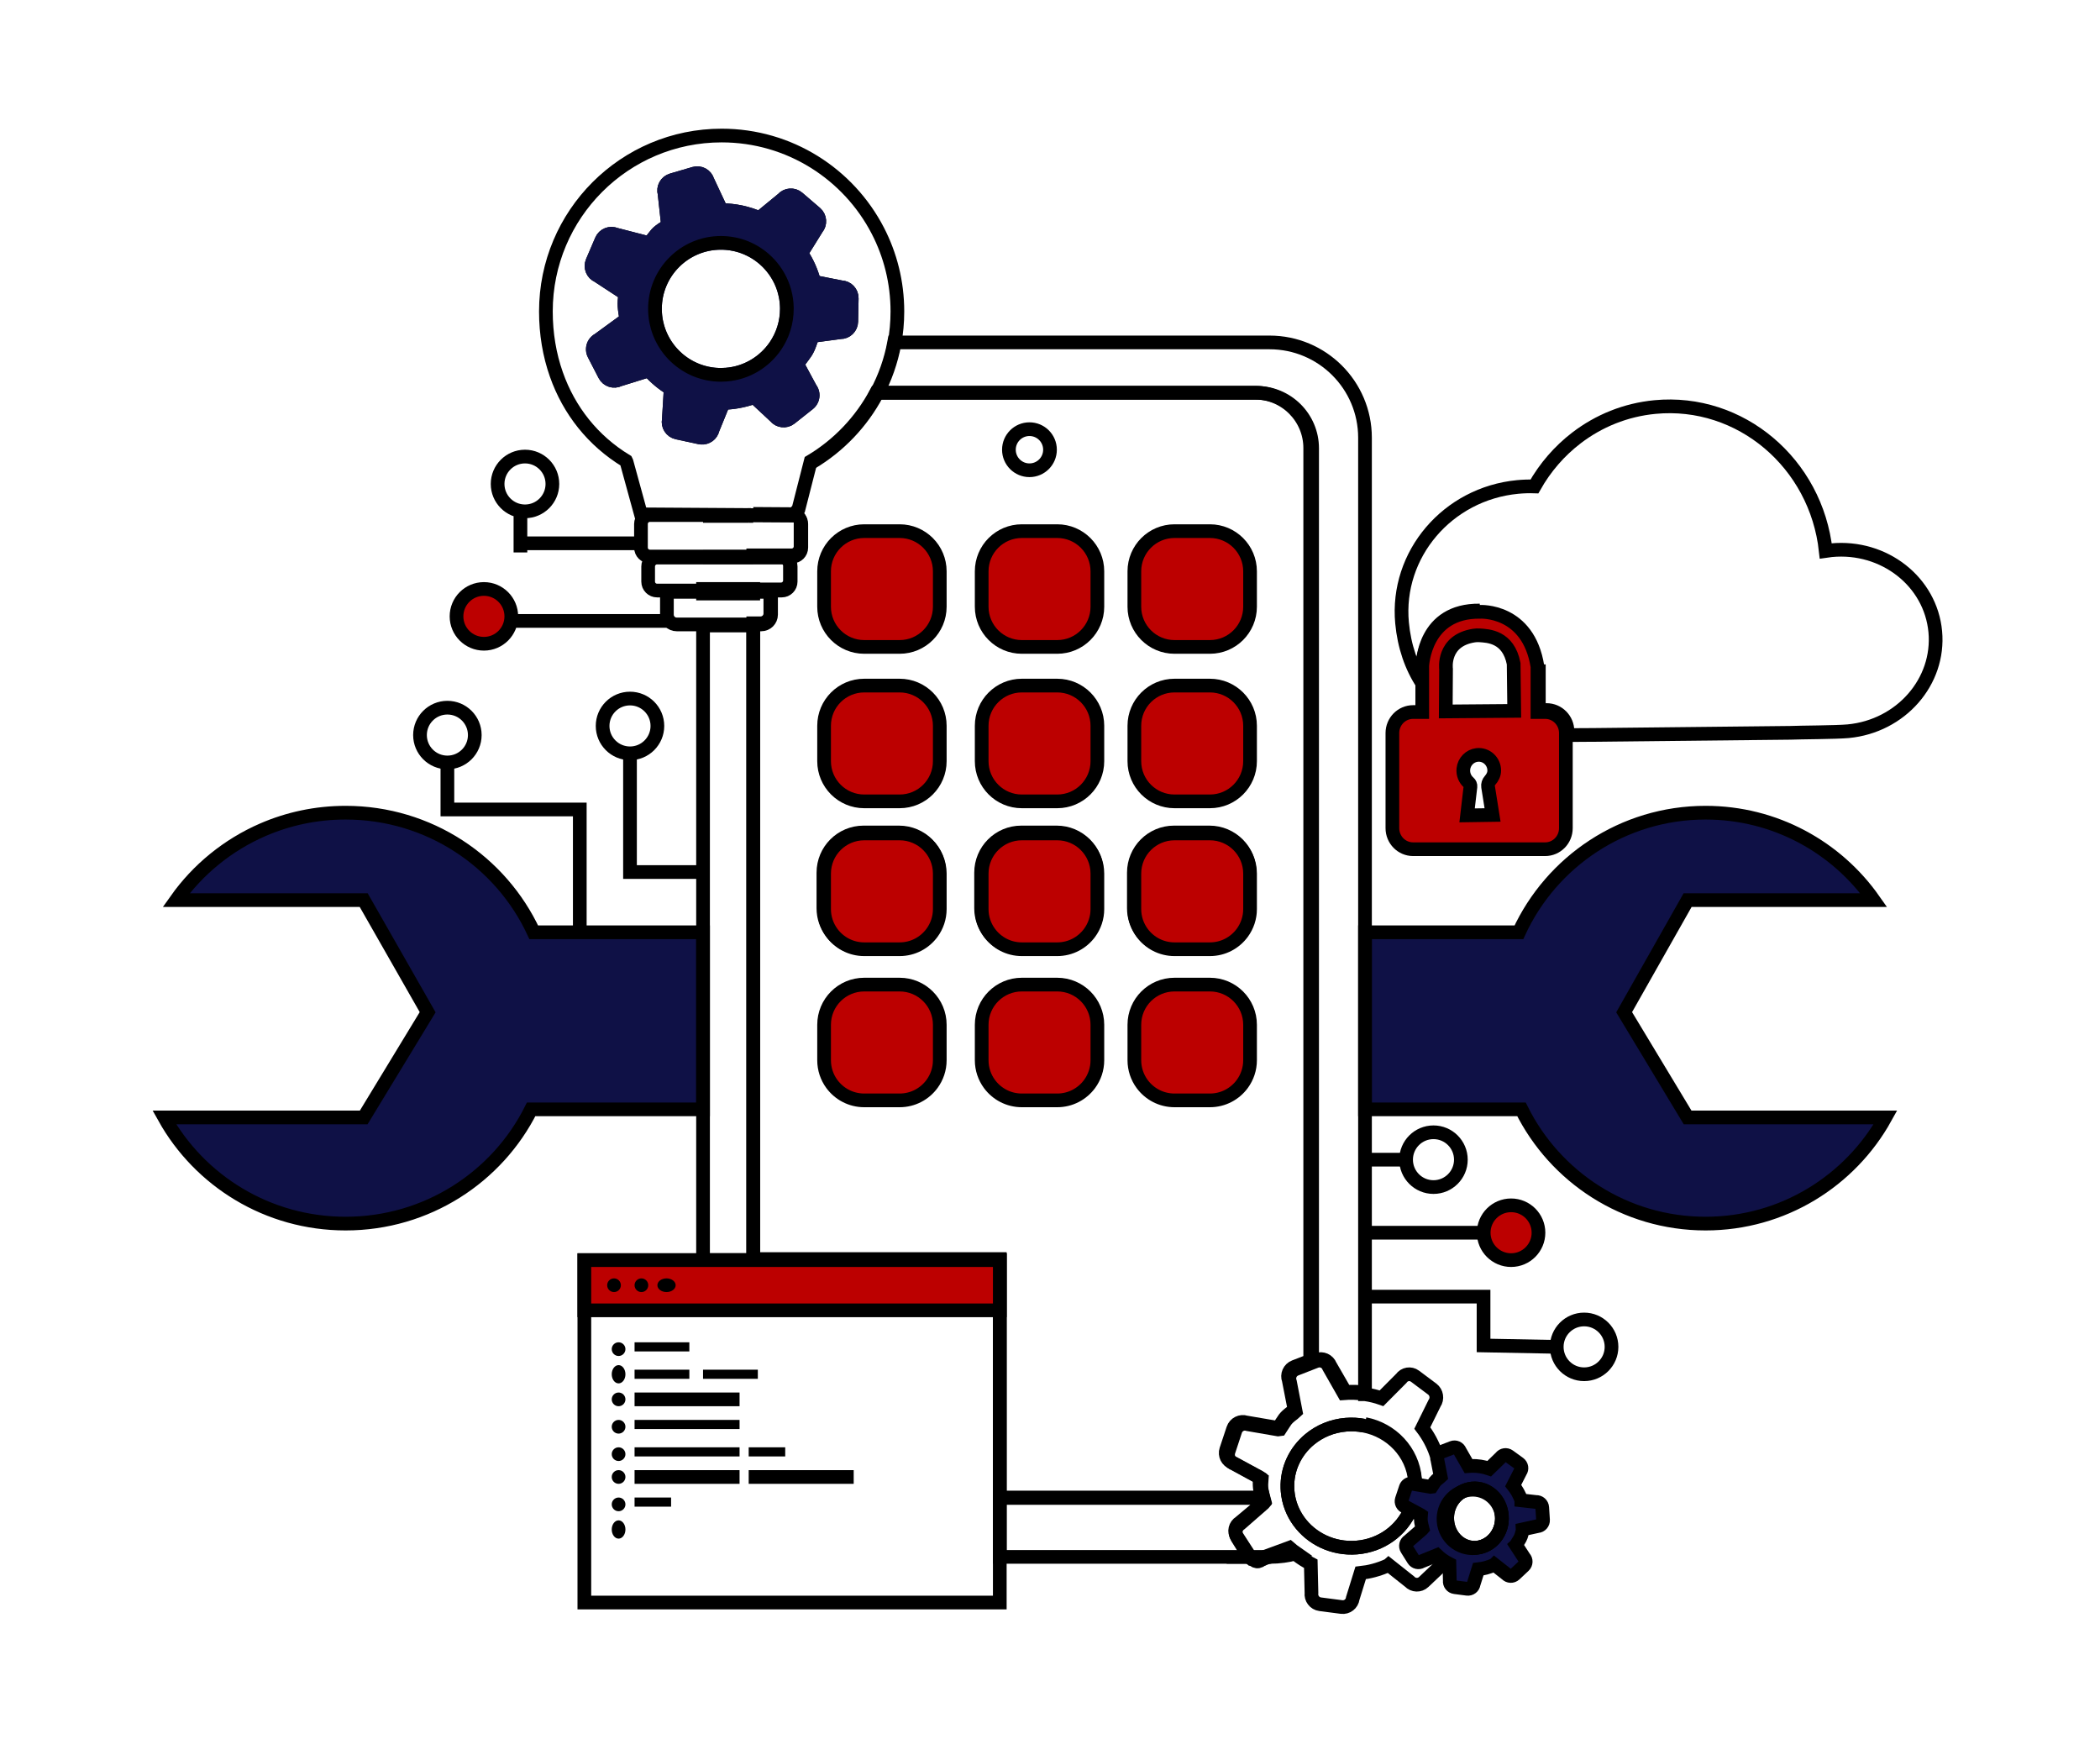 <svg width="460" height="382" viewBox="0 0 460 382" fill="none" xmlns="http://www.w3.org/2000/svg">
    <path d="M57.558 181.747C63.113 179.336 69.253 178 75.704 178C93.984 178 109.737 188.733 116.913 204.198H154V242.977H116.346C108.932 257.808 93.515 268 75.704 268C58.612 268 43.728 258.614 36 244.754H79.668L93.677 221.705L79.668 197.148H38.585C43.339 190.434 49.898 185.072 57.558 181.747Z" fill="#0F1146" stroke="black" stroke-width="3" stroke-miterlimit="10"/>
    <path d="M395.044 244.754H413C405.331 258.614 390.563 268 373.603 268C355.93 268 340.632 257.808 333.275 242.977H299V204.198H332.713C339.833 188.733 355.464 178 373.603 178C388.833 178 402.297 185.566 410.435 197.148H369.667L355.765 221.705L369.667 244.754H395.044Z" fill="#0F1146" stroke="black" stroke-width="3" stroke-miterlimit="10"/>
    <path d="M164 113H154V113H164Z" stroke="black" stroke-width="3" stroke-miterlimit="10"/>
    <path d="M165 113V113H164H165Z" stroke="black" stroke-width="3" stroke-miterlimit="10"/>
    <path d="M154 122H165V122H154V122Z" stroke="black" stroke-width="3" stroke-miterlimit="10"/>
    <path d="M165 129H154V130H165V129Z" stroke="black" stroke-width="3" stroke-miterlimit="10"/>
    <path d="M165 137H154V276H165V137Z" stroke="black" stroke-width="3" stroke-miterlimit="10"/>
    <path d="M270.904 336.455L273.481 340.434C273.626 340.659 273.807 340.849 274.01 341H219V328.088H275.268C275.779 328.088 276.279 328.056 276.772 328C276.844 328.267 276.917 328.558 277 328.875L276.779 329.12L271.615 333.451C270.564 334.094 270.241 335.436 270.904 336.455Z" stroke="black" stroke-width="3" stroke-miterlimit="10"/>
    <path d="M299 95.877V305C297.599 304.809 296.165 304.769 294.713 304.888L291.383 299.111C290.936 297.955 289.643 297.382 288.487 297.825L287.418 298.236V98.194C287.418 91.484 281.965 86.042 275.24 86.042H192C193.82 82.633 195.142 78.921 195.868 75H278.079C289.636 75 299 84.348 299 95.877Z" stroke="black" stroke-width="3" stroke-miterlimit="10"/>
    <path d="M165 112.544V112.555L173.913 112.613M274.867 86H191.932C188.615 92.241 183.631 97.463 177.576 101.067L174.906 111.514L173.92 112.613C174.751 112.836 175.366 113.596 175.366 114.503V119.675C175.366 120.759 174.488 121.637 173.409 121.637H165V121.861H171.081C172.164 121.861 173.038 122.739 173.038 123.823V127.133C173.038 128.217 172.164 129.095 171.081 129.095H165V129.376H168.742V134.371C168.742 135.556 167.781 136.517 166.598 136.517H165V275.776H219.002V328H274.867C275.374 328 275.871 327.968 276.36 327.91C275.972 326.322 275.813 325.436 275.972 323.607L275.802 323.495L270.017 320.365C268.847 319.977 268.214 318.713 268.602 317.539L270.121 312.969C270.513 311.798 271.776 311.161 272.949 311.55L279.631 312.691L280.091 312.63C281.336 310.779 281.203 310.552 283.024 309.198L283.557 308.716L282.297 302.259C281.851 301.103 282.423 299.813 283.575 299.367L287 298.042V98.143C287 91.438 281.567 86 274.867 86ZM205.721 198.908C205.721 200.856 205.087 202.653 204.019 204.112C202.418 206.294 199.834 207.713 196.923 207.713H189.162C186.247 207.713 183.664 206.294 182.063 204.112C180.994 202.653 180.364 200.856 180.364 198.908V191.14C180.364 186.275 184.301 182.335 189.162 182.335H196.923C201.781 182.335 205.721 186.275 205.721 191.14V198.908ZM240.263 198.908C240.263 200.856 239.63 202.653 238.561 204.112C236.96 206.294 234.377 207.713 231.466 207.713H223.704C220.79 207.713 218.206 206.294 216.605 204.112C215.536 202.653 214.907 200.856 214.907 198.908V191.14C214.907 186.275 218.843 182.335 223.704 182.335H231.466C236.323 182.335 240.263 186.275 240.263 191.14V198.908ZM273.726 198.908C273.726 200.856 273.093 202.653 272.024 204.112C270.423 206.294 267.84 207.713 264.929 207.713H257.167C254.253 207.713 251.669 206.294 250.068 204.112C249 202.653 248.37 200.856 248.37 198.908V191.14C248.37 186.275 252.306 182.335 257.167 182.335H264.929C269.786 182.335 273.726 186.275 273.726 191.14V198.908Z" stroke="black" stroke-width="3" stroke-miterlimit="10"/>
    <path d="M284 340.221C282.154 340.729 280.192 341 278.161 341H277L282.432 339C282.932 339.435 283.454 339.842 284 340.221Z" stroke="black" stroke-width="3" stroke-miterlimit="10"/>
    <path d="M225.5 103C227.985 103 230 100.985 230 98.5C230 96.015 227.985 94 225.5 94C223.015 94 221 96.015 221 98.5C221 100.985 223.015 103 225.5 103Z" stroke="black" stroke-width="3" stroke-miterlimit="10"/>
    <path d="M175.52 114.766V119.933C175.52 121.016 174.642 121.894 173.563 121.894H142.361C141.278 121.894 140.401 121.016 140.401 119.933V114.766C140.401 113.683 141.278 112.808 142.361 112.808H163.732L165.16 112.819L174.067 112.876H174.074C174.905 113.1 175.52 113.859 175.52 114.766Z" stroke="black" stroke-width="3" stroke-miterlimit="10"/>
    <path d="M174.067 112.876L165.16 112.819L163.732 112.808" stroke="black" stroke-width="3" stroke-miterlimit="10"/>
    <path d="M173.193 124.079V127.386C173.193 128.469 172.319 129.347 171.237 129.347H143.936C142.853 129.347 141.976 128.469 141.976 127.386V124.079C141.976 122.996 142.853 122.118 143.936 122.118H171.237C172.319 122.118 173.193 122.996 173.193 124.079Z" stroke="black" stroke-width="3" stroke-miterlimit="10"/>
    <path d="M163.732 112.808L165.16 112.819L174.067 112.876" stroke="black" stroke-width="3" stroke-miterlimit="10"/>
    <path d="M174.067 112.877H174.074M177.728 101.34C183.78 97.737 188.76 92.52 192.076 86.283C193.888 82.879 195.204 79.173 195.927 75.257C196.351 72.972 196.571 70.619 196.571 68.212C196.571 61.831 195.021 55.811 192.277 50.514C185.873 38.139 172.959 29.686 158.075 29.686C136.812 29.686 119.576 46.933 119.576 68.212C119.576 73.098 120.364 77.74 121.867 82.005C124.654 89.932 129.904 96.546 137.136 100.94L137.247 101.167L140.401 112.657L153.623 112.743L163.732 112.808M186.47 70.443C186.441 71.752 185.362 72.789 184.053 72.76L177.843 73.591L177.828 74.023L177.472 75.034C177.447 75.11 177.422 75.185 177.393 75.257C176.757 77.049 176.329 77.388 175.146 79.014L174.966 79.522L174.635 79.774L177.508 85.103C177.785 85.456 177.951 85.866 178.001 86.283C178.098 87.075 177.792 87.899 177.12 88.428L173.118 91.598C172.096 92.408 170.608 92.232 169.795 91.21L168.525 90.026L165.206 86.931L165.134 86.989C163.991 87.406 162.79 87.723 161.549 87.939C160.51 88.122 159.478 88.219 158.46 88.245L156.116 93.999C155.864 95.172 154.785 95.949 153.627 95.859C153.519 95.855 153.411 95.837 153.303 95.816L148.319 94.74C147.043 94.466 146.23 93.207 146.503 91.926L146.913 85.128C145.137 84.049 143.522 82.696 142.134 81.123L135.647 83.142C134.485 83.743 133.054 83.289 132.457 82.123L130.116 77.589C129.904 77.183 129.825 76.74 129.861 76.312C129.922 75.527 130.379 74.79 131.13 74.401L136.938 70.165L137.193 69.921C136.805 67.538 136.614 66.624 137.003 64.375L136.834 64.242L131.001 60.428C129.803 59.913 129.242 58.524 129.757 57.319L131.767 52.626C132.281 51.428 133.669 50.867 134.874 51.381L141.832 53.177L142.321 53.155C143.803 51.309 143.68 51.057 145.723 49.787L146.327 49.326L145.568 42.399C145.198 41.14 145.917 39.826 147.172 39.459L152.066 38.023C153.318 37.656 154.63 38.376 155.001 39.636L157.993 46.023C160.931 46.026 163.764 46.649 166.353 47.783L171.435 43.608C172.29 42.615 173.783 42.507 174.775 43.356L178.645 46.678C179.637 47.534 179.749 49.024 178.9 50.017L176.117 54.494L175.516 55.462C176.757 57.33 177.713 59.42 178.314 61.687L178.31 61.748L184.254 62.922C185.56 62.95 186.599 64.034 186.57 65.34L186.47 70.443Z" stroke="black" stroke-width="3" stroke-miterlimit="10"/>
    <path d="M184.254 62.922L178.31 61.748L178.314 61.687C177.713 59.42 176.757 57.33 175.516 55.462L176.117 54.494L178.9 50.017C179.749 49.024 179.637 47.534 178.645 46.678L174.775 43.356C173.783 42.507 172.29 42.615 171.435 43.608L166.353 47.783C163.764 46.649 160.931 46.026 157.993 46.023L155.001 39.636C154.63 38.376 153.318 37.656 152.066 38.023L147.172 39.459C145.917 39.826 145.198 41.14 145.568 42.399L146.327 49.326L145.723 49.787C143.68 51.057 143.803 51.309 142.321 53.155L141.832 53.177L134.874 51.381C133.669 50.867 132.281 51.428 131.767 52.626L129.757 57.319C129.242 58.524 129.803 59.913 131.001 60.428L136.834 64.242L137.003 64.375C136.614 66.624 136.805 67.538 137.193 69.921L136.938 70.165L131.13 74.401C130.379 74.79 129.922 75.527 129.861 76.312C129.825 76.74 129.904 77.183 130.116 77.589L132.457 82.123C133.054 83.289 134.485 83.743 135.647 83.142L142.134 81.123C143.522 82.696 145.137 84.049 146.913 85.128L146.503 91.926C146.23 93.207 147.043 94.466 148.319 94.74L153.303 95.816C153.411 95.837 153.519 95.855 153.627 95.859C154.785 95.949 155.864 95.172 156.115 93.999L158.46 88.245C159.478 88.219 160.51 88.122 161.549 87.939C162.79 87.723 163.991 87.406 165.134 86.989L165.206 86.931L168.525 90.026L169.795 91.21C170.607 92.232 172.096 92.408 173.118 91.598L177.12 88.428C177.792 87.899 178.098 87.075 178.001 86.283C177.951 85.866 177.785 85.456 177.508 85.103L174.635 79.774L174.966 79.522L175.146 79.014C176.329 77.388 176.757 77.049 177.393 75.257C177.422 75.185 177.447 75.11 177.472 75.034L177.828 74.023L177.843 73.591L184.053 72.76C185.362 72.789 186.441 71.752 186.47 70.443L186.57 65.34C186.599 64.034 185.56 62.95 184.254 62.922ZM169.867 75.765C167.468 79.291 163.556 81.702 159.064 82.055C158.687 82.087 158.302 82.102 157.917 82.102C157.777 82.102 157.637 82.098 157.496 82.095C157.356 82.091 157.216 82.084 157.079 82.077C157.054 82.077 157.029 82.073 157.004 82.073C156.82 82.062 156.644 82.048 156.464 82.03C156.227 82.005 155.99 81.976 155.752 81.94C155.637 81.922 155.519 81.904 155.403 81.882C155.27 81.861 155.137 81.835 155.004 81.807C154.886 81.785 154.771 81.76 154.652 81.731C154.174 81.62 153.703 81.487 153.242 81.328C153.142 81.296 153.044 81.26 152.947 81.224C152.861 81.195 152.775 81.163 152.688 81.127C152.588 81.087 152.484 81.047 152.383 81.004C152.275 80.961 152.171 80.914 152.066 80.868C151.854 80.774 151.649 80.677 151.441 80.572C151.34 80.522 151.236 80.468 151.135 80.414C151.049 80.367 150.959 80.32 150.872 80.27C150.66 80.151 150.452 80.029 150.247 79.9C150.164 79.849 150.081 79.795 149.999 79.741C149.945 79.705 149.891 79.669 149.837 79.633C149.74 79.568 149.646 79.504 149.553 79.435C149.459 79.371 149.366 79.302 149.272 79.23C149.197 79.176 149.125 79.122 149.053 79.065C148.941 78.978 148.834 78.892 148.726 78.802C148.647 78.737 148.567 78.672 148.492 78.604C148.309 78.446 148.125 78.28 147.949 78.111C147.866 78.032 147.783 77.953 147.701 77.87C147.618 77.791 147.539 77.704 147.46 77.622C147.377 77.539 147.298 77.453 147.223 77.366C147.143 77.28 147.064 77.193 146.992 77.107C146.874 76.97 146.759 76.83 146.644 76.69C146.539 76.56 146.439 76.43 146.338 76.297C146.331 76.287 146.32 76.272 146.313 76.261C146.208 76.125 146.111 75.984 146.014 75.844C145.985 75.804 145.96 75.768 145.935 75.729C145.852 75.61 145.773 75.488 145.698 75.365C145.637 75.268 145.576 75.171 145.518 75.074C145.457 74.973 145.399 74.876 145.345 74.775C145.119 74.379 144.91 73.969 144.723 73.548C144.655 73.397 144.59 73.242 144.526 73.088C144.464 72.933 144.403 72.778 144.346 72.62C144.342 72.609 144.339 72.598 144.335 72.587C144.295 72.476 144.256 72.368 144.22 72.256C144.144 72.04 144.08 71.824 144.015 71.605C143.918 71.263 143.831 70.914 143.763 70.561C143.738 70.446 143.713 70.324 143.695 70.205C143.677 70.115 143.662 70.022 143.648 69.932C143.619 69.759 143.594 69.582 143.573 69.406C143.562 69.313 143.551 69.219 143.544 69.126C143.519 68.899 143.501 68.665 143.49 68.435C143.483 68.316 143.479 68.194 143.475 68.071C143.472 67.931 143.468 67.787 143.468 67.647C143.468 59.661 149.934 53.191 157.917 53.191C158.104 53.191 158.288 53.195 158.474 53.202C158.658 53.209 158.845 53.22 159.028 53.234C159.151 53.242 159.273 53.252 159.395 53.267C159.881 53.313 160.359 53.389 160.826 53.486C160.945 53.508 161.06 53.533 161.179 53.562C161.258 53.58 161.341 53.598 161.42 53.619C161.502 53.641 161.589 53.663 161.671 53.684C161.682 53.688 161.689 53.688 161.7 53.691C161.83 53.727 161.959 53.763 162.085 53.803C162.16 53.825 162.232 53.846 162.304 53.868C162.387 53.897 162.466 53.922 162.549 53.95C162.66 53.986 162.772 54.026 162.883 54.069C163.034 54.123 163.189 54.181 163.34 54.245C163.358 54.249 163.372 54.256 163.39 54.264C163.401 54.267 163.415 54.274 163.426 54.278C163.574 54.339 163.717 54.404 163.861 54.469L163.98 54.523C163.994 54.53 164.009 54.533 164.02 54.544C164.135 54.595 164.246 54.649 164.358 54.706C164.444 54.746 164.527 54.789 164.609 54.836C164.71 54.886 164.811 54.94 164.908 54.994C165.008 55.052 165.106 55.106 165.203 55.163C165.386 55.271 165.569 55.383 165.746 55.498C165.925 55.613 166.102 55.732 166.274 55.858C166.325 55.894 166.375 55.93 166.422 55.966C166.519 56.034 166.616 56.106 166.709 56.182C166.763 56.218 166.817 56.261 166.868 56.304C166.954 56.369 167.037 56.437 167.119 56.509C167.206 56.577 167.285 56.646 167.367 56.714C167.375 56.721 167.378 56.728 167.385 56.732C167.551 56.876 167.716 57.027 167.878 57.182L167.882 57.186C167.968 57.268 168.054 57.351 168.137 57.434C168.299 57.596 168.453 57.758 168.604 57.927C169.306 58.697 169.924 59.543 170.442 60.449C170.5 60.547 170.554 60.64 170.604 60.737C170.719 60.946 170.83 61.162 170.935 61.378C170.999 61.515 171.064 61.655 171.125 61.795C171.183 61.918 171.233 62.044 171.284 62.169C171.33 62.281 171.377 62.393 171.417 62.504C171.467 62.634 171.514 62.763 171.56 62.896C171.593 62.99 171.625 63.084 171.654 63.177C171.697 63.307 171.737 63.44 171.776 63.573C171.798 63.645 171.819 63.717 171.837 63.792C171.841 63.8 171.845 63.803 171.845 63.81C171.866 63.886 171.884 63.958 171.902 64.034C171.963 64.264 172.017 64.498 172.064 64.735C172.067 64.757 172.075 64.782 172.078 64.804C172.1 64.897 172.118 64.994 172.132 65.088C172.15 65.185 172.168 65.282 172.183 65.379C172.222 65.638 172.258 65.901 172.283 66.168C172.301 66.344 172.316 66.524 172.326 66.704C172.341 66.873 172.348 67.042 172.352 67.211C172.355 67.355 172.359 67.503 172.359 67.647C172.359 70.659 171.438 73.451 169.867 75.765Z" fill="#0F1146" stroke="#0F1146" stroke-width="3" stroke-miterlimit="10"/>
    <path d="M172.359 67.647C172.359 70.659 171.438 73.451 169.867 75.765C167.468 79.291 163.556 81.702 159.064 82.055C158.687 82.088 158.302 82.102 157.917 82.102C157.777 82.102 157.637 82.098 157.496 82.095C157.356 82.091 157.216 82.084 157.079 82.077C157.054 82.077 157.029 82.073 157.004 82.073C156.824 82.062 156.644 82.048 156.464 82.03C156.227 82.005 155.99 81.976 155.752 81.94C155.637 81.922 155.519 81.904 155.404 81.882C155.27 81.861 155.137 81.836 155.004 81.807C154.886 81.785 154.771 81.76 154.652 81.731C154.174 81.62 153.703 81.487 153.242 81.328C153.142 81.296 153.045 81.26 152.947 81.224C152.861 81.195 152.775 81.163 152.689 81.127C152.588 81.087 152.484 81.047 152.383 81.004C152.275 80.961 152.171 80.914 152.066 80.868C151.854 80.774 151.649 80.677 151.441 80.573C151.34 80.522 151.236 80.468 151.135 80.414C151.049 80.367 150.959 80.321 150.873 80.27C150.66 80.151 150.452 80.029 150.247 79.9C150.164 79.849 150.081 79.795 149.999 79.741C149.945 79.705 149.891 79.669 149.837 79.633C149.74 79.569 149.646 79.504 149.553 79.435C149.459 79.371 149.366 79.302 149.272 79.23C149.197 79.176 149.125 79.122 149.053 79.065C148.941 78.978 148.834 78.892 148.726 78.802C148.647 78.737 148.567 78.672 148.492 78.604C148.309 78.446 148.125 78.28 147.949 78.111C147.866 78.032 147.784 77.953 147.701 77.87C147.618 77.791 147.539 77.704 147.46 77.622C147.377 77.539 147.298 77.453 147.223 77.366C147.143 77.283 147.068 77.197 146.992 77.107C146.874 76.97 146.759 76.83 146.644 76.69C146.539 76.56 146.439 76.431 146.338 76.297C146.331 76.287 146.32 76.272 146.313 76.261C146.208 76.125 146.111 75.984 146.014 75.844C145.986 75.804 145.96 75.768 145.935 75.729C145.852 75.61 145.773 75.488 145.698 75.365C145.637 75.268 145.576 75.171 145.518 75.074C145.457 74.973 145.399 74.876 145.345 74.775C145.119 74.379 144.91 73.969 144.723 73.548C144.655 73.397 144.59 73.242 144.526 73.088C144.464 72.933 144.403 72.778 144.346 72.62C144.342 72.609 144.339 72.598 144.335 72.587C144.295 72.476 144.256 72.368 144.22 72.256C144.144 72.04 144.08 71.824 144.015 71.605C143.918 71.263 143.832 70.914 143.763 70.561C143.738 70.446 143.713 70.324 143.695 70.205C143.677 70.115 143.663 70.022 143.648 69.932C143.619 69.759 143.594 69.583 143.573 69.406C143.562 69.313 143.551 69.219 143.544 69.126C143.519 68.899 143.501 68.665 143.49 68.435C143.483 68.316 143.479 68.194 143.476 68.071C143.472 67.931 143.468 67.787 143.468 67.647C143.468 59.661 149.934 53.191 157.917 53.191C158.104 53.191 158.288 53.195 158.475 53.202C158.658 53.209 158.845 53.22 159.028 53.234C159.151 53.242 159.273 53.252 159.395 53.267C159.881 53.314 160.359 53.389 160.826 53.486C160.945 53.508 161.06 53.533 161.179 53.562C161.258 53.58 161.341 53.598 161.42 53.619C161.502 53.641 161.589 53.663 161.671 53.684C161.682 53.688 161.689 53.688 161.7 53.691C161.83 53.727 161.959 53.763 162.085 53.803C162.16 53.825 162.232 53.846 162.304 53.868C162.387 53.897 162.466 53.922 162.549 53.95C162.66 53.986 162.772 54.026 162.883 54.069C163.038 54.123 163.189 54.184 163.34 54.246C163.358 54.249 163.372 54.256 163.39 54.264C163.401 54.267 163.415 54.274 163.426 54.278C163.574 54.339 163.718 54.404 163.861 54.469L163.98 54.523C163.994 54.53 164.009 54.533 164.02 54.544C164.135 54.595 164.246 54.649 164.358 54.706C164.444 54.746 164.527 54.789 164.609 54.836C164.71 54.886 164.811 54.94 164.908 54.994C165.009 55.052 165.106 55.106 165.203 55.163C165.386 55.271 165.566 55.383 165.746 55.498C165.926 55.613 166.102 55.732 166.274 55.858C166.325 55.894 166.375 55.93 166.422 55.966C166.519 56.034 166.616 56.106 166.709 56.182C166.763 56.221 166.817 56.261 166.868 56.304C166.954 56.369 167.037 56.437 167.119 56.509C167.206 56.577 167.285 56.646 167.368 56.714C167.375 56.721 167.378 56.729 167.386 56.732C167.555 56.88 167.716 57.027 167.878 57.182L167.882 57.186C167.968 57.268 168.054 57.351 168.137 57.434C168.299 57.596 168.454 57.758 168.605 57.927C169.306 58.697 169.924 59.543 170.442 60.45C170.5 60.547 170.554 60.64 170.604 60.737C170.719 60.946 170.83 61.162 170.935 61.378C171 61.515 171.064 61.655 171.125 61.795C171.183 61.918 171.233 62.044 171.284 62.17C171.33 62.281 171.377 62.393 171.417 62.504C171.467 62.634 171.514 62.763 171.56 62.897C171.593 62.99 171.625 63.084 171.654 63.177C171.697 63.307 171.737 63.44 171.776 63.573C171.798 63.645 171.819 63.717 171.837 63.792C171.841 63.8 171.845 63.803 171.845 63.81C171.866 63.886 171.884 63.958 171.902 64.034C171.963 64.264 172.017 64.498 172.064 64.735C172.068 64.757 172.075 64.782 172.078 64.804C172.1 64.897 172.118 64.994 172.132 65.088C172.15 65.185 172.168 65.282 172.183 65.379C172.222 65.639 172.258 65.901 172.283 66.168C172.301 66.344 172.316 66.524 172.326 66.704C172.341 66.873 172.348 67.042 172.352 67.211C172.355 67.355 172.359 67.503 172.359 67.647Z" stroke="black" stroke-width="3" stroke-miterlimit="10"/>
    <path d="M168.899 129.628V134.619C168.899 135.803 167.939 136.764 166.756 136.764H148.226C147.043 136.764 146.086 135.803 146.086 134.619V129.628H168.899Z" stroke="black" stroke-width="3" stroke-miterlimit="10"/>
    <path d="M298.545 305.262C297.173 305.072 295.768 305.033 294.346 305.151L291.085 299.424C290.646 298.277 289.379 297.709 288.247 298.149L287.2 298.556L283.832 299.871C282.7 300.314 282.138 301.593 282.577 302.739L283.815 309.145L283.291 309.624C281.501 310.967 281.632 311.192 280.408 313.029L279.955 313.089L273.386 311.957C272.233 311.571 270.991 312.203 270.605 313.364L269.112 317.898C268.73 319.063 269.353 320.317 270.503 320.703L276.191 323.807L276.358 323.918C276.202 325.733 276.358 326.612 276.74 328.187C276.81 328.459 276.881 328.756 276.962 329.077L276.747 329.327L271.706 333.732C270.68 334.386 270.365 335.751 271.012 336.787L273.527 340.835C273.669 341.063 273.846 341.256 274.044 341.41H276.87L282.396 339.145C282.906 339.638 283.436 340.099 283.992 340.527C284.972 341.288 286.022 341.953 287.126 342.51L287.275 348.887C287.119 350.102 287.968 351.213 289.171 351.37L293.862 351.981C295.068 352.139 296.168 351.285 296.324 350.066L298.047 344.514C298.984 344.411 299.929 344.239 300.877 343.989C302.009 343.689 303.095 343.3 304.117 342.821L304.181 342.764L308.755 346.394C309.586 347.287 310.977 347.333 311.861 346.497L315.314 343.228C315.724 342.842 315.954 342.335 316 341.817" stroke="black" stroke-width="3" stroke-miterlimit="10"/>
    <path d="M298.751 312.254C297.5 312.016 296.196 311.941 294.863 312.048C291.794 312.297 289.039 313.473 286.877 315.272C283.759 317.858 281.863 321.724 282.008 325.938C282.015 326.166 282.03 326.394 282.048 326.626C282.478 331.532 285.577 335.6 289.861 337.624C292.064 338.664 294.578 339.163 297.203 338.953C302.62 338.514 307.06 335.173 309 330.648" stroke="black" stroke-width="3" stroke-miterlimit="10"/>
    <path d="M277 341L276.666 341.276C275.817 342.357 274.751 342.196 274 341H277Z" stroke="black" stroke-width="3" stroke-miterlimit="10"/>
    <path d="M299 306.879V305.377C300.238 305.55 301.448 305.85 302.616 306.261L306.929 301.926C307.633 300.923 308.982 300.702 309.951 301.424L313.731 304.251C314.7 304.98 314.92 306.377 314.219 307.38L311.552 312.777C312.824 314.445 313.856 316.336 314.575 318.426L315 319" stroke="black" stroke-width="3" stroke-miterlimit="10"/>
    <path d="M299.004 311L299 311.912C304.824 313.035 309.431 317.813 309.953 323.887C309.986 324.261 310 324.634 310 325" stroke="black" stroke-width="3" stroke-miterlimit="10"/>
    <path d="M316 341C316 341.333 316 341.667 316 342" stroke="black" stroke-width="3" stroke-miterlimit="10"/>
    <path d="M307.883 328.931C307.657 329.594 308.031 330.306 308.71 330.527L308.943 330.648C307.007 335.173 302.577 338.514 297.171 338.953C294.552 339.163 292.043 338.664 289.845 337.624C285.57 335.6 282.477 331.532 282.048 326.626C282.03 326.394 282.015 326.166 282.008 325.938C281.864 321.724 283.755 317.858 286.866 315.272C289.024 313.473 291.773 312.297 294.836 312.048C296.166 311.941 297.467 312.016 298.716 312.254C304.69 313.391 309.416 318.225 309.952 324.371C309.985 324.748 310 325.126 310 325.497C309.461 325.5 308.958 325.835 308.773 326.359L307.883 328.931Z" stroke="black" stroke-width="3" stroke-miterlimit="10"/>
    <path d="M337.821 330.172C337.778 329.47 337.174 328.936 336.473 328.98L333.242 328.616V328.584C332.817 327.395 332.213 326.322 331.466 325.374L333.033 322.306C333.443 321.737 333.313 320.944 332.745 320.53L330.527 318.924C329.959 318.513 329.165 318.639 328.752 319.208L326.221 321.672C324.973 321.247 323.64 321.034 322.285 321.074C322.08 321.078 321.875 321.088 321.666 321.106L320.131 318.434L319.779 317.818C319.527 317.159 318.794 316.831 318.14 317.087L315.835 317.977H315.832L315.584 318.074C314.929 318.329 314.602 319.064 314.858 319.72L315.573 323.397L315.271 323.674C314.236 324.445 314.311 324.571 313.603 325.63L313.341 325.663L309.537 325.014C309.401 324.967 309.26 324.946 309.124 324.949C308.599 324.953 308.11 325.292 307.93 325.821L307.064 328.421C306.845 329.091 307.208 329.812 307.869 330.035L308.096 330.157L311.162 331.814L311.259 331.879C311.151 333.1 311.295 333.583 311.608 334.84L311.482 334.984L308.567 337.512C307.973 337.887 307.79 338.672 308.164 339.266L309.62 341.589C309.994 342.187 310.777 342.367 311.374 341.993L313.405 341.168L314.753 340.62C315.109 340.962 315.487 341.279 315.882 341.568C316.389 341.942 316.928 342.27 317.489 342.551L317.575 346.21C317.485 346.909 317.978 347.546 318.672 347.636L321.386 347.989C322.083 348.079 322.719 347.586 322.809 346.891L323.809 343.703C324.352 343.642 324.898 343.545 325.448 343.401C326.102 343.228 326.728 343.005 327.321 342.731L327.357 342.695L330.006 344.78C330.484 345.292 331.29 345.321 331.8 344.842L333.799 342.965C334.313 342.482 334.338 341.679 333.856 341.164L332.084 338.438L332.249 338.29L332.321 338.009C332.904 337.047 333.112 336.871 333.389 335.772L333.533 335.214L333.522 334.98L336.808 334.26C337.509 334.217 338.041 333.611 337.998 332.909L337.821 330.172ZM323.126 339.079C319.606 339.374 316.515 336.752 316.22 333.226C315.925 329.7 318.539 326.603 322.062 326.307C325.577 326.012 328.669 328.63 328.964 332.156C329.258 335.682 326.645 338.783 323.126 339.079Z" fill="#0F1146" stroke="black" stroke-width="3" stroke-miterlimit="10"/>
    <path d="M323.501 338.977C320.199 339.277 317.298 336.617 317.021 333.041C316.745 329.464 319.197 326.323 322.502 326.023C325.801 325.723 328.702 328.379 328.979 331.956C329.255 335.532 326.803 338.677 323.501 338.977Z" stroke="black" stroke-width="3" stroke-miterlimit="10"/>
    <path d="M323.501 338.977C320.199 339.277 317.298 336.617 317.021 333.041C316.745 329.464 319.197 326.323 322.502 326.023C325.801 325.723 328.702 328.379 328.979 331.956C329.255 335.532 326.803 338.677 323.501 338.977Z" stroke="black" stroke-width="3" stroke-miterlimit="10"/>
    <path d="M197.063 141.694H189.307C184.452 141.694 180.515 137.753 180.515 132.895V125.133C180.515 120.275 184.452 116.335 189.307 116.335H197.063C201.918 116.335 205.856 120.275 205.856 125.133V132.895C205.856 137.753 201.922 141.694 197.063 141.694Z" fill="#BC0000" stroke="black" stroke-width="3" stroke-miterlimit="10"/>
    <path d="M231.585 141.694H223.829C218.974 141.694 215.036 137.753 215.036 132.895V125.133C215.036 120.275 218.974 116.335 223.829 116.335H231.585C236.44 116.335 240.378 120.275 240.378 125.133V132.895C240.378 137.753 236.444 141.694 231.585 141.694Z" fill="#BC0000" stroke="black" stroke-width="3" stroke-miterlimit="10"/>
    <path d="M265.028 141.694H257.272C252.417 141.694 248.479 137.753 248.479 132.895V125.133C248.479 120.275 252.417 116.335 257.272 116.335H265.028C269.883 116.335 273.821 120.275 273.821 125.133V132.895C273.821 137.753 269.887 141.694 265.028 141.694Z" fill="#BC0000" stroke="black" stroke-width="3" stroke-miterlimit="10"/>
    <path d="M197.063 175.52H189.307C184.452 175.52 180.515 171.579 180.515 166.721V158.959C180.515 154.101 184.452 150.161 189.307 150.161H197.063C201.918 150.161 205.856 154.101 205.856 158.959V166.721C205.856 171.579 201.922 175.52 197.063 175.52Z" fill="#BC0000" stroke="black" stroke-width="3" stroke-miterlimit="10"/>
    <path d="M231.585 175.52H223.829C218.974 175.52 215.036 171.579 215.036 166.721V158.959C215.036 154.101 218.974 150.161 223.829 150.161H231.585C236.44 150.161 240.378 154.101 240.378 158.959V166.721C240.378 171.579 236.444 175.52 231.585 175.52Z" fill="#BC0000" stroke="black" stroke-width="3" stroke-miterlimit="10"/>
    <path d="M265.028 175.52H257.272C252.417 175.52 248.479 171.579 248.479 166.721V158.959C248.479 154.101 252.417 150.161 257.272 150.161H265.028C269.883 150.161 273.821 154.101 273.821 158.959V166.721C273.821 171.579 269.887 175.52 265.028 175.52Z" fill="#BC0000" stroke="black" stroke-width="3" stroke-miterlimit="10"/>
    <path d="M205.856 191.346V199.108C205.856 201.055 205.223 202.851 204.155 204.308C202.555 206.489 199.973 207.907 197.063 207.907H189.307C186.394 207.907 183.812 206.489 182.212 204.308C181.144 202.851 180.515 201.055 180.515 199.108V191.346C180.515 186.485 184.449 182.548 189.307 182.548H197.063C201.918 182.548 205.856 186.485 205.856 191.346Z" fill="#BC0000" stroke="black" stroke-width="3" stroke-miterlimit="10"/>
    <path d="M240.378 191.346V199.108C240.378 201.055 239.745 202.851 238.677 204.308C237.076 206.489 234.494 207.907 231.585 207.907H223.829C220.916 207.907 218.334 206.489 216.734 204.308C215.666 202.851 215.036 201.055 215.036 199.108V191.346C215.036 186.485 218.97 182.548 223.829 182.548H231.585C236.44 182.548 240.378 186.485 240.378 191.346Z" fill="#BC0000" stroke="black" stroke-width="3" stroke-miterlimit="10"/>
    <path d="M273.821 191.346V199.108C273.821 201.055 273.188 202.851 272.12 204.308C270.52 206.489 267.938 207.907 265.028 207.907H257.272C254.359 207.907 251.777 206.489 250.177 204.308C249.109 202.851 248.479 201.055 248.479 199.108V191.346C248.479 186.485 252.414 182.548 257.272 182.548H265.028C269.883 182.548 273.821 186.485 273.821 191.346Z" fill="#BC0000" stroke="black" stroke-width="3" stroke-miterlimit="10"/>
    <path d="M205.856 224.453V232.215C205.856 234.162 205.223 235.957 204.155 237.415C202.555 239.595 199.973 241.013 197.063 241.013H189.307C186.394 241.013 183.812 239.595 182.212 237.415C181.144 235.957 180.515 234.162 180.515 232.215V224.453C180.515 219.591 184.449 215.654 189.307 215.654H197.063C201.918 215.654 205.856 219.591 205.856 224.453Z" fill="#BC0000" stroke="black" stroke-width="3" stroke-miterlimit="10"/>
    <path d="M240.378 224.453V232.215C240.378 234.162 239.745 235.957 238.677 237.415C237.076 239.595 234.494 241.013 231.585 241.013H223.829C220.916 241.013 218.334 239.595 216.734 237.415C215.666 235.957 215.036 234.162 215.036 232.215V224.453C215.036 219.591 218.97 215.654 223.829 215.654H231.585C236.44 215.654 240.378 219.591 240.378 224.453Z" fill="#BC0000" stroke="black" stroke-width="3" stroke-miterlimit="10"/>
    <path d="M273.821 224.453V232.215C273.821 234.162 273.188 235.957 272.12 237.415C270.52 239.595 267.938 241.013 265.028 241.013H257.272C254.359 241.013 251.777 239.595 250.177 237.415C249.109 235.957 248.479 234.162 248.479 232.215V224.453C248.479 219.591 252.414 215.654 257.272 215.654H265.028C269.883 215.654 273.821 219.591 273.821 224.453Z" fill="#BC0000" stroke="black" stroke-width="3" stroke-miterlimit="10"/>
    <path d="M219 276H128V351H219V276Z" stroke="black" stroke-width="3" stroke-miterlimit="10"/>
    <path d="M219 276H128V287H219V276Z" fill="#BC0000" stroke="black" stroke-width="3" stroke-miterlimit="10"/>
    <path d="M134.5 283C135.328 283 136 282.328 136 281.5C136 280.672 135.328 280 134.5 280C133.672 280 133 280.672 133 281.5C133 282.328 133.672 283 134.5 283Z" fill="black"/>
    <path d="M140.5 283C141.328 283 142 282.328 142 281.5C142 280.672 141.328 280 140.5 280C139.672 280 139 280.672 139 281.5C139 282.328 139.672 283 140.5 283Z" fill="black"/>
    <path d="M146 283C147.105 283 148 282.328 148 281.5C148 280.672 147.105 280 146 280C144.895 280 144 280.672 144 281.5C144 282.328 144.895 283 146 283Z" fill="black"/>
    <path d="M135.5 297C136.328 297 137 296.328 137 295.5C137 294.672 136.328 294 135.5 294C134.672 294 134 294.672 134 295.5C134 296.328 134.672 297 135.5 297Z" fill="black"/>
    <path d="M135.5 303C136.328 303 137 302.105 137 301C137 299.895 136.328 299 135.5 299C134.672 299 134 299.895 134 301C134 302.105 134.672 303 135.5 303Z" fill="black"/>
    <path d="M135.5 308C136.328 308 137 307.328 137 306.5C137 305.672 136.328 305 135.5 305C134.672 305 134 305.672 134 306.5C134 307.328 134.672 308 135.5 308Z" fill="black"/>
    <path d="M135.5 314C136.328 314 137 313.328 137 312.5C137 311.672 136.328 311 135.5 311C134.672 311 134 311.672 134 312.5C134 313.328 134.672 314 135.5 314Z" fill="black"/>
    <path d="M135.5 320C136.328 320 137 319.328 137 318.5C137 317.672 136.328 317 135.5 317C134.672 317 134 317.672 134 318.5C134 319.328 134.672 320 135.5 320Z" fill="black"/>
    <path d="M135.5 325C136.328 325 137 324.328 137 323.5C137 322.672 136.328 322 135.5 322C134.672 322 134 322.672 134 323.5C134 324.328 134.672 325 135.5 325Z" fill="black"/>
    <path d="M135.5 331C136.328 331 137 330.328 137 329.5C137 328.672 136.328 328 135.5 328C134.672 328 134 328.672 134 329.5C134 330.328 134.672 331 135.5 331Z" fill="black"/>
    <path d="M135.5 337C136.328 337 137 336.105 137 335C137 333.895 136.328 333 135.5 333C134.672 333 134 333.895 134 335C134 336.105 134.672 337 135.5 337Z" fill="black"/>
    <path d="M151 300H139V302H151V300Z" fill="black"/>
    <path d="M151 294H139V296H151V294Z" fill="black"/>
    <path d="M166 300H154V302H166V300Z" fill="black"/>
    <path d="M162 305H139V308H162V305Z" fill="black"/>
    <path d="M162 311H139V313H162V311Z" fill="black"/>
    <path d="M162 317H139V319H162V317Z" fill="black"/>
    <path d="M162 322H139V325H162V322Z" fill="black"/>
    <path d="M187 322H164V325H187V322Z" fill="black"/>
    <path d="M172 317H164V319H172V317Z" fill="black"/>
    <path d="M147 328H139V330H147V328Z" fill="black"/>
    <path d="M324.13 133.72C311.806 133.564 311.652 145.387 311.652 145.387V149.854C309.165 146.1 307.591 141.55 307.115 136.417C305.727 121.437 317.07 108.112 332.449 106.657C333.684 106.541 334.911 106.501 336.117 106.541C338.454 102.396 341.589 98.773 345.328 95.913C350.187 92.195 356.063 89.766 362.532 89.151C381.218 87.377 397.843 101.444 399.926 120.663C400.334 120.601 400.749 120.55 401.168 120.511C412.718 119.414 422.902 127.403 423.918 138.35C424.931 149.3 416.393 159.063 404.842 160.157C402.237 160.403 394.183 160.414 392.172 160.508L386.711 160.566L349.049 160.967C346.906 160.964 345.081 160.978 343.349 161V160.142C343.349 157.586 341.302 155.516 338.776 155.516H337.08V145.514" stroke="black" stroke-width="3" stroke-miterlimit="10"/>
    <path d="M338.461 155.952H336.777V145.995C334.788 133.385 324.204 134.005 324.204 134.005C311.972 133.85 311.539 145.869 311.539 145.869V155.952H309.539C307.032 155.952 305 158.013 305 160.557V181.394C305 183.939 307.032 186 309.539 186H338.461C340.968 186 343 183.939 343 181.394V160.557C343 158.013 340.968 155.952 338.461 155.952ZM325.959 172.313L326.943 178.504L321.363 178.587L322.098 172.302C322.137 171.956 321.988 171.625 321.725 171.398C320.908 170.695 320.425 169.606 320.55 168.406C320.709 166.828 321.967 165.538 323.522 165.358C325.572 165.123 327.308 166.742 327.308 168.774C327.308 169.599 326.918 170.342 326.392 170.929C326.051 171.304 325.881 171.808 325.959 172.313ZM331.684 155.703L316.692 155.826L316.753 146.532C316.753 146.532 315.879 140.301 322.855 139.209C323.27 139.144 323.689 139.126 324.108 139.155C325.93 139.284 330.406 139.382 331.563 145.364L331.684 155.703Z" fill="#BC0000" stroke="black" stroke-width="3" stroke-miterlimit="10"/>
    <path d="M106 141C109.314 141 112 138.314 112 135C112 131.686 109.314 129 106 129C102.686 129 100 131.686 100 135C100 138.314 102.686 141 106 141Z" fill="#BC0000" stroke="black" stroke-width="3" stroke-miterlimit="10"/>
    <path d="M112 136H147" stroke="black" stroke-width="3" stroke-miterlimit="10"/>
    <path d="M98 167C101.314 167 104 164.314 104 161C104 157.686 101.314 155 98 155C94.686 155 92 157.686 92 161C92 164.314 94.686 167 98 167Z" stroke="black" stroke-width="3" stroke-miterlimit="10"/>
    <path d="M98 167V177.296H127V204" stroke="black" stroke-width="3" stroke-miterlimit="10"/>
    <path d="M138 165C141.314 165 144 162.314 144 159C144 155.686 141.314 153 138 153C134.686 153 132 155.686 132 159C132 162.314 134.686 165 138 165Z" stroke="black" stroke-width="3" stroke-miterlimit="10"/>
    <path d="M138 165V191H153" stroke="black" stroke-width="3" stroke-miterlimit="10"/>
    <path d="M115 112C118.314 112 121 109.314 121 106C121 102.686 118.314 100 115 100C111.686 100 109 102.686 109 106C109 109.314 111.686 112 115 112Z" stroke="black" stroke-width="3" stroke-miterlimit="10"/>
    <path d="M115 119H140" stroke="black" stroke-width="3" stroke-miterlimit="10"/>
    <path d="M114 113V121" stroke="black" stroke-width="3" stroke-miterlimit="10"/>
    <path d="M331 276C334.314 276 337 273.314 337 270C337 266.686 334.314 264 331 264C327.686 264 325 266.686 325 270C325 273.314 327.686 276 331 276Z" fill="#BC0000" stroke="black" stroke-width="3" stroke-miterlimit="10"/>
    <path d="M347 301C350.314 301 353 298.314 353 295C353 291.686 350.314 289 347 289C343.686 289 341 291.686 341 295C341 298.314 343.686 301 347 301Z" stroke="black" stroke-width="3" stroke-miterlimit="10"/>
    <path d="M299 270H325" stroke="black" stroke-width="3" stroke-miterlimit="10"/>
    <path d="M299 284H324.967V294.693L341 295" stroke="black" stroke-width="3" stroke-miterlimit="10"/>
    <path d="M314 260C317.314 260 320 257.314 320 254C320 250.686 317.314 248 314 248C310.686 248 308 250.686 308 254C308 257.314 310.686 260 314 260Z" stroke="black" stroke-width="3" stroke-miterlimit="10"/>
    <path d="M299 254H308" stroke="black" stroke-width="3" stroke-miterlimit="10"/>
</svg>
